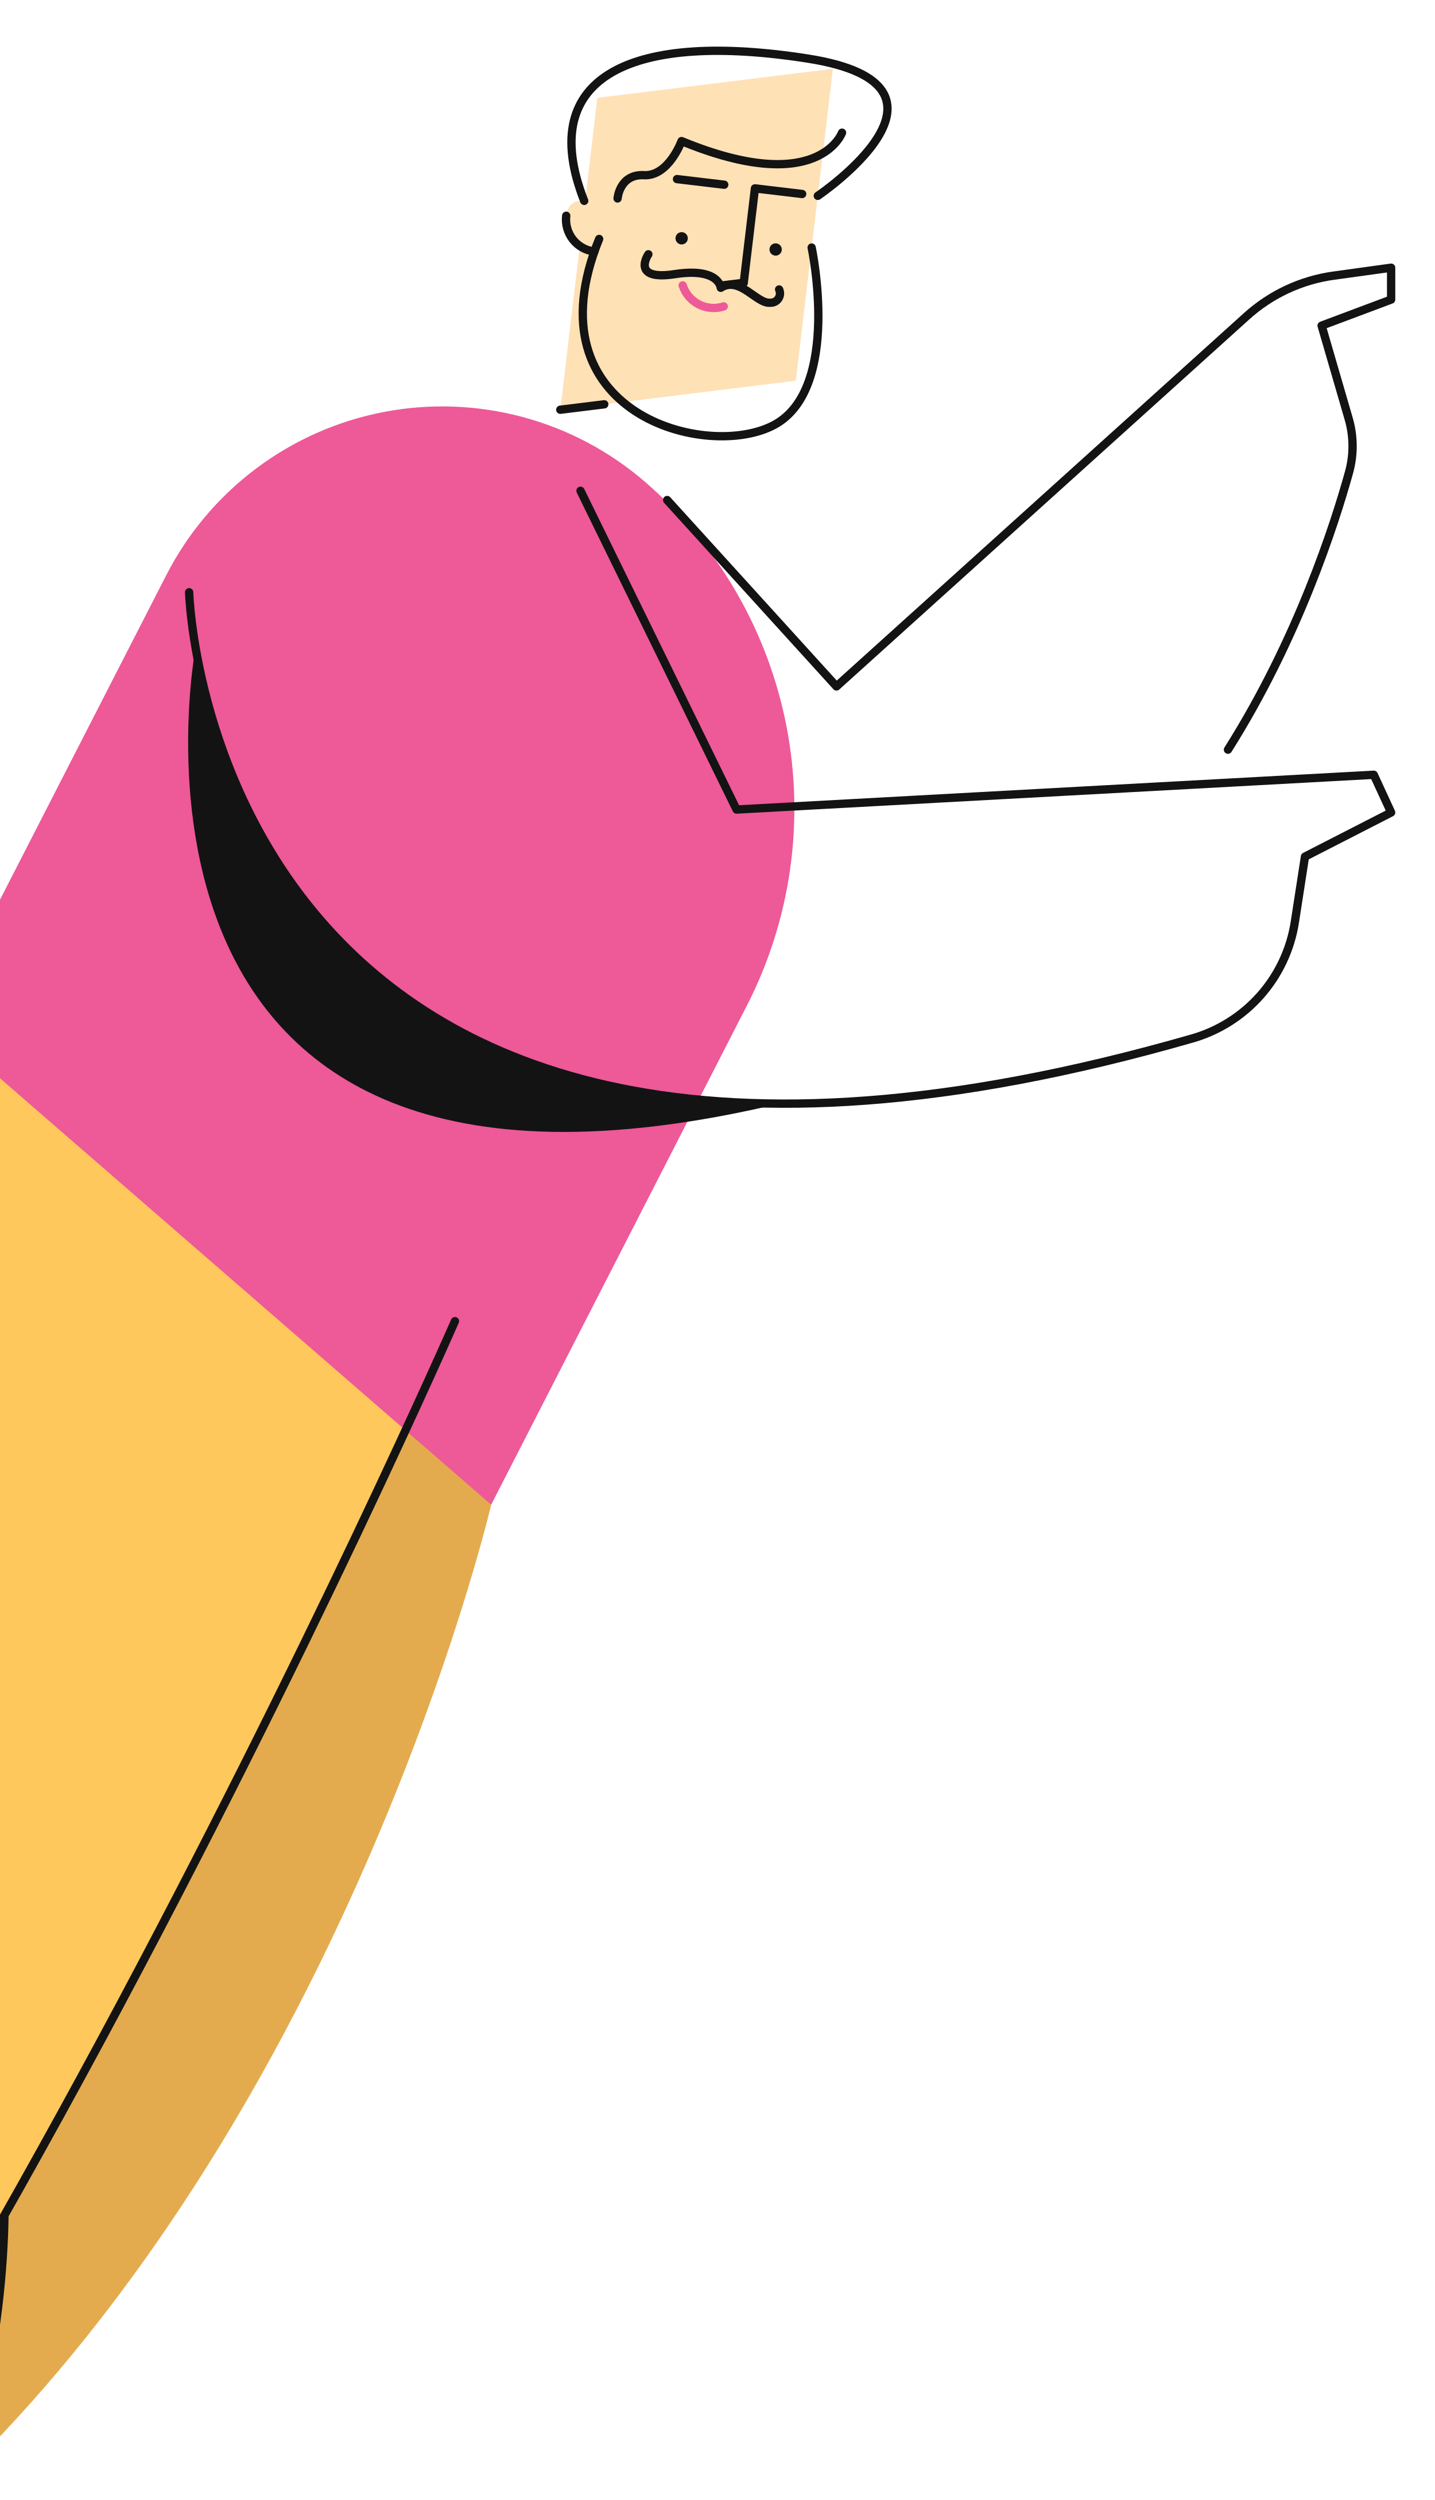 <svg
  width="259"
  height="451"
  viewBox="0 0 259 451"
  fill="none"
  xmlns="http://www.w3.org/2000/svg"
  class="absolute bottom-0"
>
  <g clip-path="url(#cm)">
    <path
      d="M88.654 271.431L27.504 204.549L-95.542 382.714L-233.861 419.914L-227.326 522.914L-198.887 499.52C23.651 550.149 88.654 271.431 88.654 271.431Z"
      fill="#E4AB4E"
    />
    <path
      d="M-5.402 445.028C9.174 392.964 0.764 346.028 -29.454 330.542C-37.693 326.426 -46.923 324.711 -56.091 325.591L-95.542 382.714L-150.428 397.476C-154.302 403.576 -157.979 409.976 -161.409 416.667C-176.487 446.083 -184.359 476.116 -185.232 502.245C-105.772 515.93 -47.362 486.779 -5.402 445.028Z"
      fill="#131313"
    />
    <path
      d="M82.112 238.32C82.112 238.32 -21.656 475.462 -117.24 563.928L-115.188 580.398L-185.954 544.125C-185.954 544.125 -43.782 247.715 -11.427 184.594L82.112 238.32Z"
      fill="#FFC85C"
    />
    <path
      d="M30.003 103.763L-11.427 184.594L88.653 271.432L134.797 181.411C142.749 165.899 145.27 148.169 141.957 131.056C138.644 113.943 129.688 98.434 116.522 87.011V87.011C110.109 81.447 102.516 77.414 94.315 75.218C86.114 73.021 77.521 72.718 69.186 74.332C60.851 75.946 52.992 79.434 46.203 84.533C39.415 89.632 33.875 96.208 30.003 103.763V103.763Z"
      fill="#EE5998"
    />
    <path
      d="M82.113 238.32C82.113 238.32 -21.653 475.462 -117.239 563.928"
      stroke="#131313"
      stroke-width="1.5"
      stroke-linecap="round"
      stroke-linejoin="round"
    />
    <path
      d="M34.137 106.835C34.137 106.835 37.591 238.353 215.196 187.325C219.963 185.956 224.239 183.251 227.519 179.53C230.798 175.808 232.945 171.227 233.704 166.325L235.532 154.525L251.084 146.561L247.947 139.761L222.242 141.161L132.942 146.032L104.774 88.532"
      stroke="#131313"
      stroke-width="1.5"
      stroke-linecap="round"
      stroke-linejoin="round"
    />
    <path
      d="M35.295 116.813C35.295 116.813 14.063 229.124 140.677 199.084H140.684C57.889 198.616 39.396 140.582 35.295 116.813Z"
      fill="#131313"
    />
    <path
      d="M120.412 90.197L150.973 123.824L225.021 57.024C229.399 53.074 234.863 50.531 240.704 49.724L251.082 48.29V54.04L238.536 58.74L243.417 75.525C244.338 78.685 244.36 82.04 243.48 85.212C240.897 94.524 234.227 115.312 221.632 135.234"
      stroke="#131313"
      stroke-width="1.5"
      stroke-linecap="round"
      stroke-linejoin="round"
    />
    <path
      d="M147.603 35.329L143.638 68.674L101.126 73.914L107.817 17.647L150.329 12.407L147.603 35.329Z"
      fill="#FFE1B6"
    />
    <path
      d="M123.03 44.098C123.644 44.098 124.142 43.6 124.142 42.986C124.142 42.372 123.644 41.874 123.03 41.874C122.416 41.874 121.918 42.372 121.918 42.986C121.918 43.6 122.416 44.098 123.03 44.098Z"
      fill="#131313"
    />
    <path
      d="M139.993 46.115C140.607 46.115 141.105 45.617 141.105 45.003C141.105 44.389 140.607 43.891 139.993 43.891C139.379 43.891 138.881 44.389 138.881 45.003C138.881 45.617 139.379 46.115 139.993 46.115Z"
      fill="#131313"
    />
    <path
      d="M134.233 50.999L136.257 33.98L144.783 34.994"
      stroke="#131313"
      stroke-width="1.5"
      stroke-linecap="round"
      stroke-linejoin="round"
    />
    <path
      d="M122.19 32.307L130.716 33.321"
      stroke="#131313"
      stroke-width="1.5"
      stroke-linecap="round"
      stroke-linejoin="round"
    />
    <path
      d="M107.982 39.461L107.282 45.372C106.524 45.282 105.791 45.043 105.125 44.67C104.459 44.297 103.873 43.796 103.401 43.196C102.929 42.596 102.579 41.909 102.373 41.174C102.166 40.44 102.106 39.671 102.196 38.913C102.216 38.736 102.245 38.561 102.281 38.39C103.029 34.844 108.41 35.862 107.982 39.461Z"
      fill="#FFE1B6"
    />
    <path
      d="M107.28 45.377C106.522 45.287 105.789 45.048 105.123 44.675C104.457 44.302 103.872 43.801 103.399 43.201C102.927 42.601 102.577 41.914 102.371 41.179C102.164 40.444 102.104 39.676 102.194 38.918"
      stroke="#131313"
      stroke-width="1.5"
      stroke-linecap="round"
      stroke-linejoin="round"
    />
    <path
      d="M109.064 72.933L101.127 73.911"
      stroke="#131313"
      stroke-width="1.5"
      stroke-linecap="round"
      stroke-linejoin="round"
    />
    <path
      d="M134.231 51.013L130.393 51.486"
      stroke="#131313"
      stroke-width="1.5"
      stroke-linecap="round"
      stroke-linejoin="round"
    />
    <path
      d="M146.494 44.657C146.494 44.657 151.894 69.957 139.837 76.593C127.78 83.229 95.292 74.666 108.137 43.104"
      stroke="#131313"
      stroke-width="1.5"
      stroke-linecap="round"
      stroke-linejoin="round"
    />
    <path
      d="M140.619 52.214C140.743 52.477 140.797 52.767 140.776 53.056C140.754 53.346 140.658 53.625 140.496 53.866C140.334 54.107 140.112 54.302 139.853 54.432C139.593 54.561 139.304 54.621 139.014 54.606C136.562 54.855 133.514 49.725 130.083 51.913C130.083 51.913 129.812 48.213 121.777 49.453C113.742 50.693 117.022 45.869 117.022 45.869"
      stroke="#131313"
      stroke-width="1.5"
      stroke-linecap="round"
      stroke-linejoin="round"
    />
    <path
      d="M130.624 55.269C129.889 55.507 129.114 55.598 128.344 55.536C127.574 55.475 126.823 55.262 126.135 54.91C125.447 54.559 124.835 54.075 124.334 53.487C123.833 52.898 123.453 52.217 123.215 51.482"
      stroke="#EE5998"
      stroke-width="1.5"
      stroke-linecap="round"
      stroke-linejoin="round"
    />
    <path
      d="M151.977 23.935C151.977 23.935 147.743 35.647 123.01 25.449C123.01 25.449 120.683 31.825 116.244 31.599C111.805 31.373 111.465 35.799 111.465 35.799"
      stroke="#131313"
      stroke-width="1.5"
      stroke-linecap="round"
      stroke-linejoin="round"
    />
    <path
      d="M147.603 35.329C147.603 35.329 177.049 15.467 145.821 10.57C114.593 5.673 96.453 13.379 105.44 36.233"
      stroke="#131313"
      stroke-width="1.5"
      stroke-linecap="round"
      stroke-linejoin="round"
    />
  </g>
  <defs>
    <clipPath id="cm">
      <rect width="258.11" height="450.471" fill="white" />
    </clipPath>
  </defs>
</svg>
